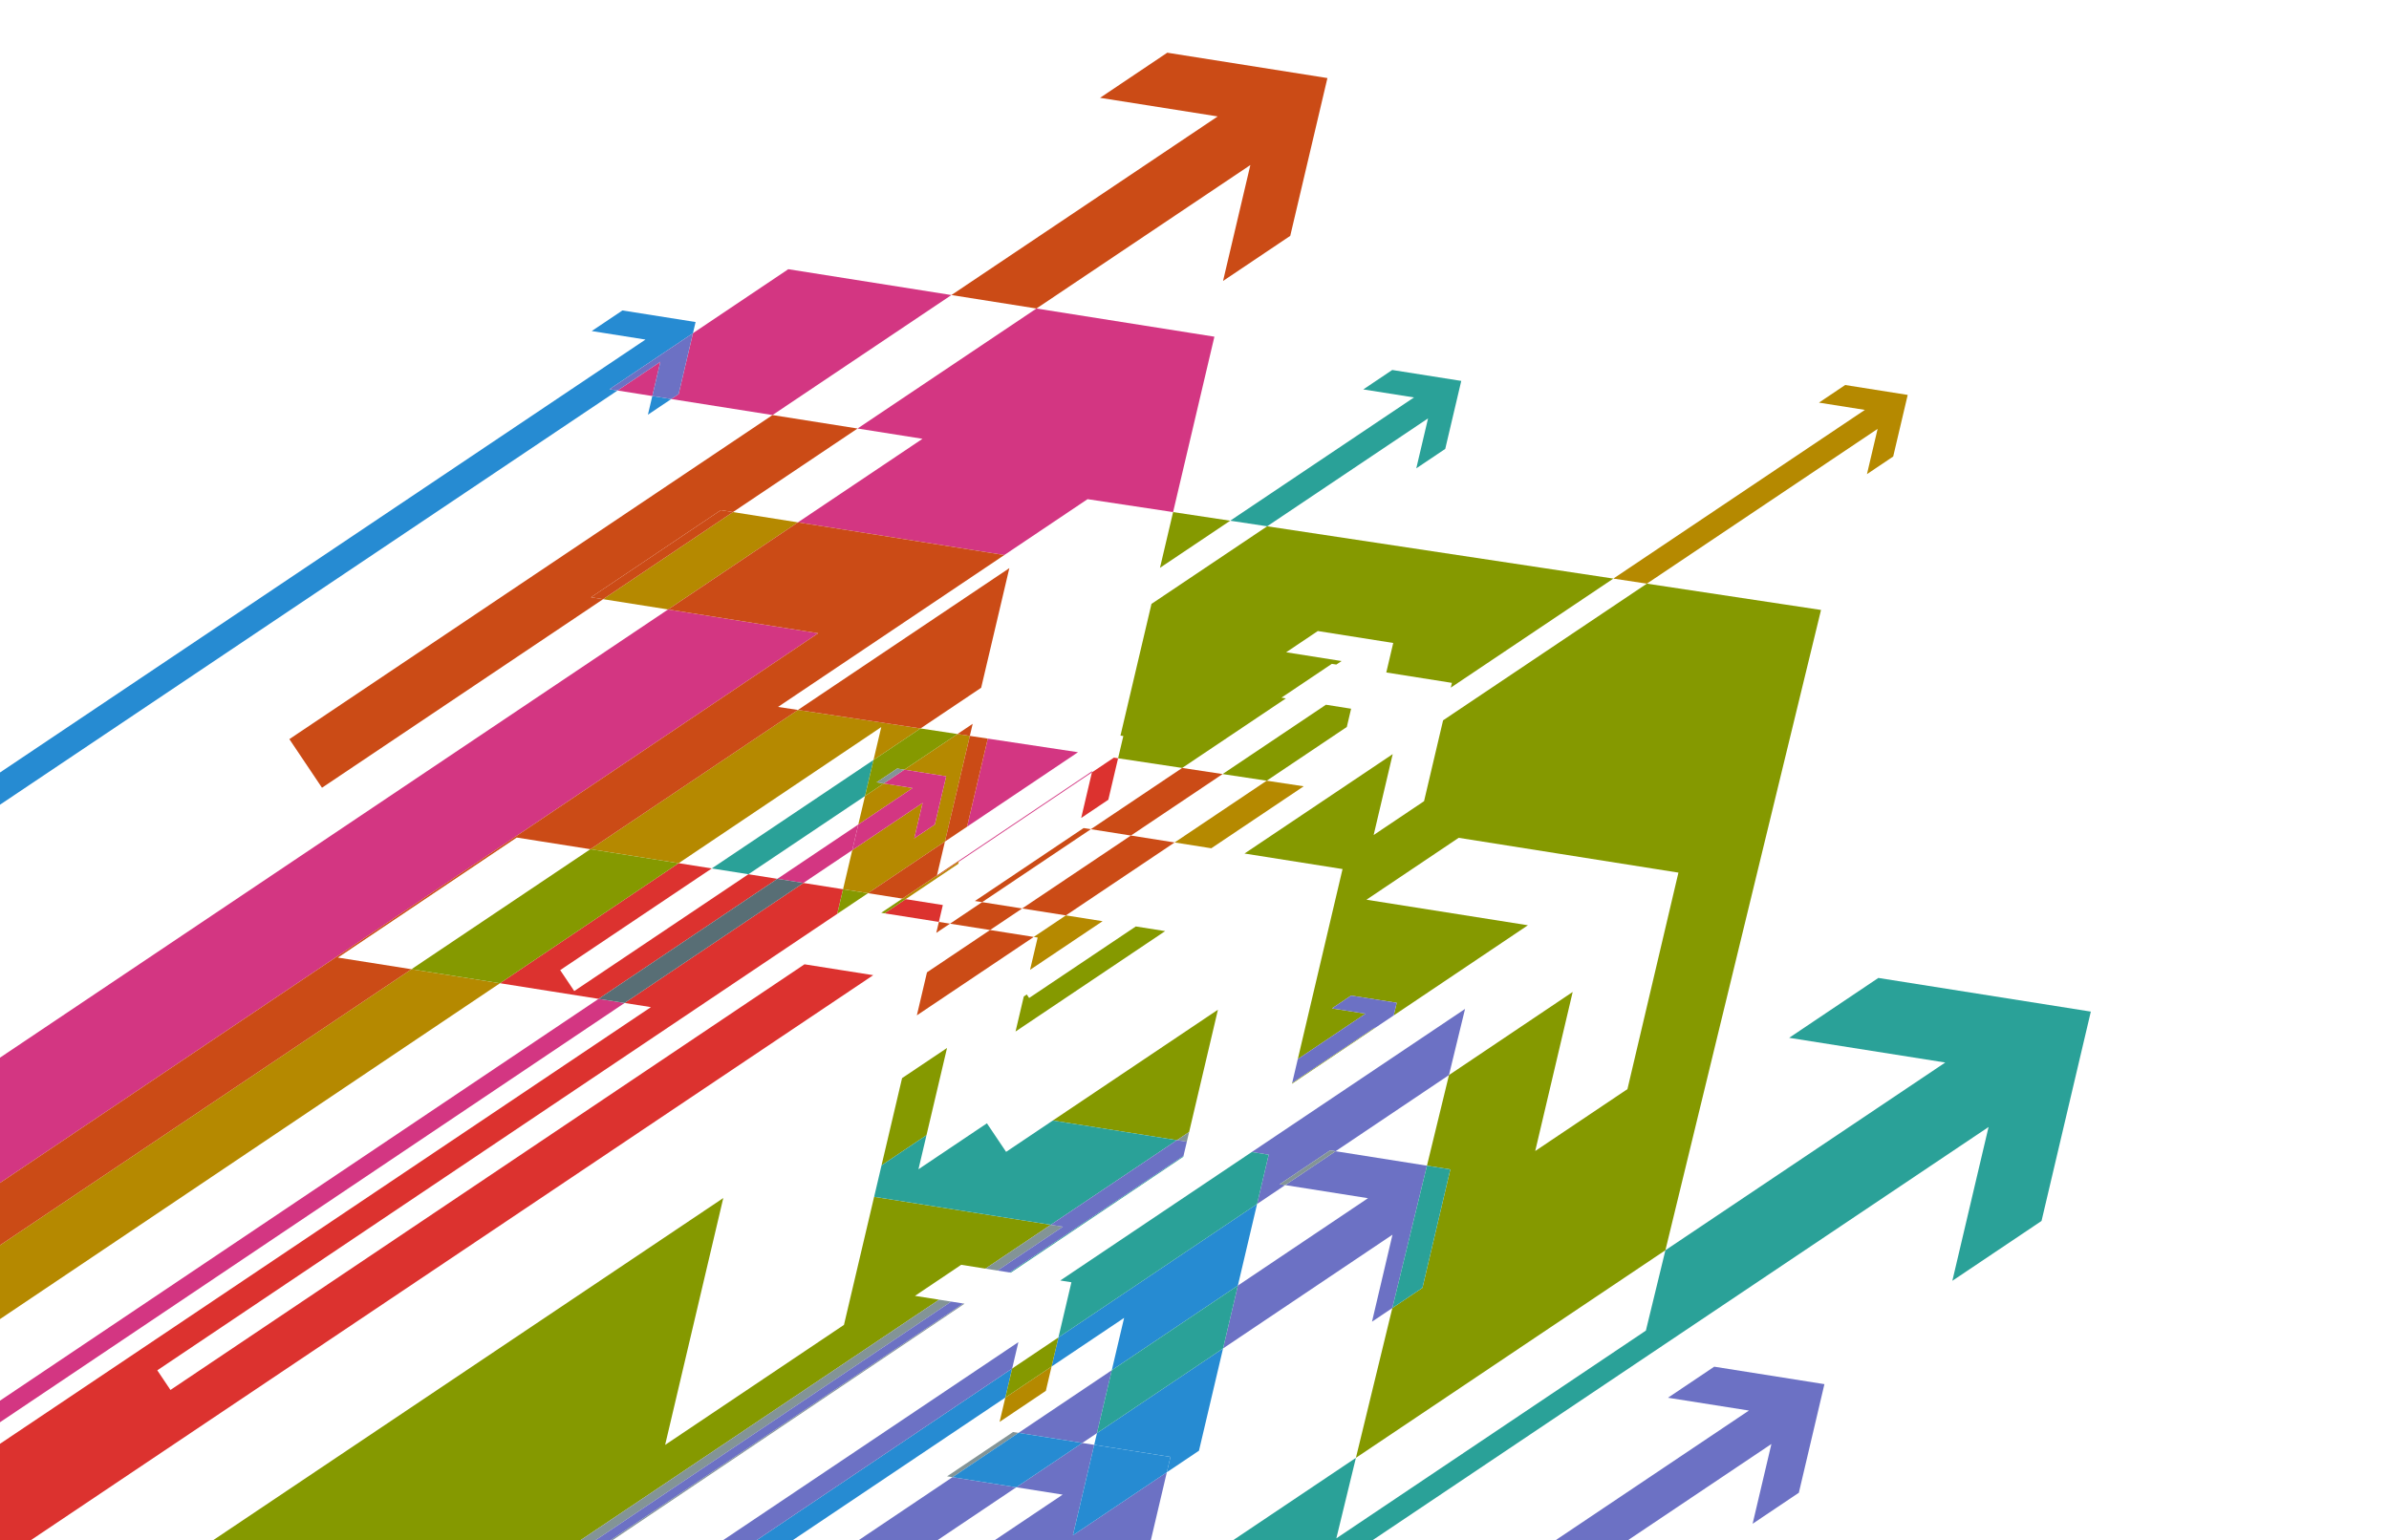 <?xml version="1.0" encoding="UTF-8" standalone="no"?>
<!-- Created with Inkscape (http://www.inkscape.org/) -->

<svg
   xmlns:dc="http://purl.org/dc/elements/1.1/"
   xmlns:cc="http://creativecommons.org/ns#"
   xmlns:rdf="http://www.w3.org/1999/02/22-rdf-syntax-ns#"
   xmlns:svg="http://www.w3.org/2000/svg"
   xmlns="http://www.w3.org/2000/svg"
   xmlns:sodipodi="http://sodipodi.sourceforge.net/DTD/sodipodi-0.dtd"
   xmlns:inkscape="http://www.inkscape.org/namespaces/inkscape"
   version="1.1"
   id="svg2"
   xml:space="preserve"
   width="793.32"
   height="511.6"
   viewBox="0 0 793.32 511.6"
   sodipodi:docname="d_arrows.svg"
   inkscape:version="0.92.3 (2405546, 2018-03-11)"><defs
     id="defs6"><clipPath
       clipPathUnits="userSpaceOnUse"
       id="clipPath20"><path
         d="M 76.746,0 H 0 v 240.199 l 1621.57,1088.131 -65.58,10.38 445.4,299.07 98.81,-15.65 -14.44,-61.31 L 391.828,423.332 424.668,374.398 2004.15,1435.06 2175.33,1407.96 76.746,0 m 1414.424,1348.98 -245.67,38.91 445.16,299.12 82.5,-13.07 -377.65,-253.37 35.04,-52.19 433.89,291.1 72.14,-11.43 -445.41,-299.07 m 847.68,191.71 -135.25,21.41 52.6,35.31 92.55,-14.66 -9.9,-42.06"
         id="path18"
         inkscape:connector-curvature="0" /></clipPath><linearGradient
       x1="0"
       y1="0"
       x2="1"
       y2="0"
       gradientUnits="userSpaceOnUse"
       gradientTransform="matrix(2905.18,1857.04,-1857.04,2905.18,-1195.35,-710.87)"
       spreadMethod="pad"
       id="linearGradient28"><stop
         style="stop-opacity:1;stop-color:#e5e234"
         offset="0"
         id="stop22" /><stop
         style="stop-opacity:1;stop-color:#bdd52f"
         offset="0.401"
         id="stop24" /><stop
         style="stop-opacity:1;stop-color:#79c341"
         offset="1"
         id="stop26" /></linearGradient><clipPath
       clipPathUnits="userSpaceOnUse"
       id="clipPath38"><path
         d="M 0,890.359 V 1202.45 L 1664.3,2319.26 2038.31,2260.03 0,890.359 m 2388.56,800.331 0.7,2.98 331.6,222.68 -0.72,-3.06 -331.58,-222.6 m 20.54,87.25 51.67,219.53 224.71,-33.93 -276.38,-185.6 m 92.78,676.94 -514.12,81.43 310.31,208.23 -161.78,25.62 445.68,299.03 443.27,-70.22 -102.89,-437.06 -213.1,32.19 -207.37,-139.22 m -577.43,348.83 -252.19,39.94 18.27,12.27 35.74,151.79 237.46,159.43 406.41,-64.39 -445.69,-299.04 m -299.44,47.42 -86.68,13.73 106.78,71.64 -20.1,-85.37"
         id="path36"
         inkscape:connector-curvature="0" /></clipPath><linearGradient
       x1="0"
       y1="0"
       x2="1"
       y2="0"
       gradientUnits="userSpaceOnUse"
       gradientTransform="matrix(2905.18,1857.04,-1857.04,2905.18,-518.862,705.33)"
       spreadMethod="pad"
       id="linearGradient46"><stop
         style="stop-opacity:1;stop-color:#f2ef95"
         offset="0"
         id="stop40" /><stop
         style="stop-opacity:1;stop-color:#e1ec90"
         offset="0.401"
         id="stop42" /><stop
         style="stop-opacity:1;stop-color:#c1e5a0"
         offset="1"
         id="stop44" /></linearGradient><clipPath
       clipPathUnits="userSpaceOnUse"
       id="clipPath56"><path
         d="M 1446.11,0 H 531.023 l 1270.787,852.602 -144.85,-615.114 445.51,299.071 75.12,319.089 440.03,-69.679 -162.86,-109.258 -60.22,9.539 -115.21,-77.379 60.13,-9.519 L 1446.11,0 m 1931.68,205.238 90.73,373.274 75.03,50.359 69.47,295.16 -58.27,9.219 54.88,225.81 308.18,207.08 -93.33,-396.339 229.74,154.249 127,539.46 -547.42,86.73 -229.73,-154.24 402.17,-63.67 -334.23,-224.59 7.41,31.44 -113.55,17.99 -47.65,-32 83.42,-13.2 -168.65,-113.15 111.49,473.6 -244.24,38.67 369.21,247.71 -47.48,-201.58 125.55,84.3 47.43,201.48 507.65,340.59 433.84,-65.55 L 4148.8,722.559 3377.79,205.238 m -1181.73,728.871 51.15,217.321 112,75.14 -51.16,-217.27 -111.99,-75.191 m 735.83,62.711 -309.16,48.97 411.33,276.13 -71.75,-304.7 -30.42,-20.4 m 286.64,140.59 0.48,2.04 205.76,138.04 -0.42,-1.77 -205.82,-138.31 m -688.7,130.14 20.55,87.28 7.49,5.02 5.85,-8.71 265.66,178.24 73.19,-11.59 -372.74,-250.24 m 625.69,625.01 -109.83,16.58 257.45,172.74 62.67,-9.93 -10.72,-45.49 -199.57,-133.9 m -210.5,31.79 -159.68,24.11 13.04,55.4 -7.12,1.13 77.24,328.13 288.23,193.38 862.43,-130.3 -405.03,-271.74 2.8,11.89 -163.48,25.9 17.3,73.5 -187.89,29.76 -78.86,-52.93 138.06,-21.86 -13.06,-8.75 -11.22,1.77 -125.55,-84.29 11.14,-1.77 -258.35,-173.33 m -55.36,498.68 32.69,138.88 142.27,-21.5 -174.96,-117.38"
         id="path54"
         inkscape:connector-curvature="0" /></clipPath><linearGradient
       x1="0"
       y1="0"
       x2="1"
       y2="0"
       gradientUnits="userSpaceOnUse"
       gradientTransform="matrix(3815.06,2439.84,-2403.29,3761.51,-112.52,-703.42)"
       spreadMethod="pad"
       id="linearGradient66"><stop
         style="stop-opacity:1;stop-color:#e5e234"
         offset="0"
         id="stop58" /><stop
         style="stop-opacity:1;stop-color:#dd5939"
         offset="0.231"
         id="stop60" /><stop
         style="stop-opacity:1;stop-color:#de1f7b"
         offset="0.44"
         id="stop62" /><stop
         style="stop-opacity:1;stop-color:#4ca7e0"
         offset="1"
         id="stop64" /></linearGradient><clipPath
       clipPathUnits="userSpaceOnUse"
       id="clipPath76"><path
         d="m 1656.96,237.488 144.85,615.114 445.4,298.828 -51.15,-217.321 -98.08,-65.847 79.61,-12.614 -75.12,-319.089 -445.51,-299.071"
         id="path74"
         inkscape:connector-curvature="0" /></clipPath><clipPath
       clipPathUnits="userSpaceOnUse"
       id="clipPath88"><path
         d="m 2685.48,1963.54 -224.71,33.93 17.36,73.75 390.37,261.9 -77.24,-328.13 -153.96,24.4 -67.61,-45.4 118.34,-18.74 -2.55,-1.71 m -186.18,197.59 66.75,283.58 -64.17,10.17 207.37,139.22 213.1,-32.19 -32.69,-138.88 -390.36,-261.9"
         id="path86"
         inkscape:connector-curvature="0" /></clipPath><clipPath
       clipPathUnits="userSpaceOnUse"
       id="clipPath100"><path
         d="m 2693.41,1799.71 26.73,113.58 54.75,36.75 10.45,-1.58 -24.33,-103.36 -67.6,-45.39"
         id="path98"
         inkscape:connector-curvature="0" /></clipPath><linearGradient
       x1="0"
       y1="0"
       x2="1"
       y2="0"
       gradientUnits="userSpaceOnUse"
       gradientTransform="matrix(1997.73,1276.98,-1276.98,1997.73,354.453,437.38)"
       spreadMethod="pad"
       id="linearGradient110"><stop
         style="stop-opacity:1;stop-color:#e5e234"
         offset="0"
         id="stop102" /><stop
         style="stop-opacity:1;stop-color:#dd5939"
         offset="0.231"
         id="stop104" /><stop
         style="stop-opacity:1;stop-color:#de1f7b"
         offset="0.588"
         id="stop106" /><stop
         style="stop-opacity:1;stop-color:#de1f7b"
         offset="1"
         id="stop108" /></linearGradient><clipPath
       clipPathUnits="userSpaceOnUse"
       id="clipPath120"><path
         d="m 424.668,374.398 -32.84,48.934 1693.932,1137.488 -4.54,-19.29 -143.03,-96.02 65.96,-10.45 L 424.668,374.398"
         id="path118"
         inkscape:connector-curvature="0" /></clipPath><clipPath
       clipPathUnits="userSpaceOnUse"
       id="clipPath132"><path
         d="m 2389.26,1693.67 19.84,84.27 276.38,185.6 89.41,-13.5 -54.75,-36.75 0.72,3.06 -331.6,-222.68"
         id="path130"
         inkscape:connector-curvature="0" /></clipPath><clipPath
       clipPathUnits="userSpaceOnUse"
       id="clipPath144"><path
         d="m 2785.34,1948.46 -10.45,1.58 4.07,2.74 12.3,52.21 7.12,-1.13 -13.04,-55.4"
         id="path142"
         inkscape:connector-curvature="0" /></clipPath><clipPath
       clipPathUnits="userSpaceOnUse"
       id="clipPath156"><path
         d="m 2774.89,1950.04 -89.41,13.5 2.55,1.71 -118.34,18.74 67.61,45.4 153.96,-24.4 -12.3,-52.21 -4.07,-2.74"
         id="path154"
         inkscape:connector-curvature="0" /></clipPath><clipPath
       clipPathUnits="userSpaceOnUse"
       id="clipPath170"><path
         d="m 1525.85,0 h -5.25 l 879.14,589.809 3.12,-0.5 L 1525.85,0"
         id="path168"
         inkscape:connector-curvature="0" /></clipPath><linearGradient
       x1="0"
       y1="0"
       x2="1"
       y2="0"
       gradientUnits="userSpaceOnUse"
       gradientTransform="matrix(3815.06,2439.84,-2403.29,3761.51,-112.52,-703.42)"
       spreadMethod="pad"
       id="linearGradient180"><stop
         style="stop-opacity:1;stop-color:#e98e24"
         offset="0"
         id="stop172" /><stop
         style="stop-opacity:1;stop-color:#d74022"
         offset="0.231"
         id="stop174" /><stop
         style="stop-opacity:1;stop-color:#db262d"
         offset="0.44"
         id="stop176" /><stop
         style="stop-opacity:1;stop-color:#32763e"
         offset="1"
         id="stop178" /></linearGradient><clipPath
       clipPathUnits="userSpaceOnUse"
       id="clipPath192"><path
         d="m 2518.01,666.691 -2.97,0.469 433.29,290.692 -0.56,-2.383 -429.76,-288.778 m 99.61,119.278 -440.03,69.679 18.47,78.461 111.99,75.191 -20,-84.96 170.53,114.51 47.79,-71.178 116.36,78.118 309.16,-48.97 -314.27,-210.851"
         id="path190"
         inkscape:connector-curvature="0" /></clipPath><linearGradient
       x1="0"
       y1="0"
       x2="1"
       y2="0"
       gradientUnits="userSpaceOnUse"
       gradientTransform="matrix(3815.06,2439.84,-2403.29,3761.51,-112.52,-703.42)"
       spreadMethod="pad"
       id="linearGradient202"><stop
         style="stop-opacity:1;stop-color:#e98e24"
         offset="0"
         id="stop194" /><stop
         style="stop-opacity:1;stop-color:#d74022"
         offset="0.231"
         id="stop196" /><stop
         style="stop-opacity:1;stop-color:#db262d"
         offset="0.44"
         id="stop198" /><stop
         style="stop-opacity:1;stop-color:#32763e"
         offset="1"
         id="stop200" /></linearGradient><clipPath
       clipPathUnits="userSpaceOnUse"
       id="clipPath212"><path
         d="m 2177.59,855.648 -79.61,12.614 98.08,65.847 -18.47,-78.461"
         id="path210"
         inkscape:connector-curvature="0" /></clipPath><clipPath
       clipPathUnits="userSpaceOnUse"
       id="clipPath226"><path
         d="m 1245.5,1387.89 -220.5,34.92 445.68,299.06 219.98,-34.86 -445.16,-299.12 m 840.26,172.93 14.44,61.31 62.19,-9.85 -76.63,-51.46 m 117.84,1.28 -8.31,1.32 52.59,35.31 8.32,-1.32 -52.6,-35.31"
         id="path224"
         inkscape:connector-curvature="0" /></clipPath><linearGradient
       x1="0"
       y1="0"
       x2="1"
       y2="0"
       gradientUnits="userSpaceOnUse"
       gradientTransform="matrix(2905.18,1857.04,-1857.04,2905.18,-1195.35,-710.87)"
       spreadMethod="pad"
       id="linearGradient234"><stop
         style="stop-opacity:1;stop-color:#df302e"
         offset="0"
         id="stop228" /><stop
         style="stop-opacity:1;stop-color:#bc3228"
         offset="0.401"
         id="stop230" /><stop
         style="stop-opacity:1;stop-color:#742a2c"
         offset="1"
         id="stop232" /></linearGradient><clipPath
       clipPathUnits="userSpaceOnUse"
       id="clipPath244"><path
         d="m 0,735 v 155.359 l 2038.31,1369.671 -374.01,59.23 323.46,217.05 514.12,-81.43 -563.74,-378.49 49.69,-7.5 -517.15,-347.02 -183.45,29.06 L 841.738,1451.83 1025,1422.81 0,735 m 2333.46,918.7 0.7,2.97 55.1,37 -0.7,-2.98 -55.1,-36.99 m 20.55,87.25 62,263.28 44.76,-6.76 -51.67,-219.53 -55.09,-36.99"
         id="path242"
         inkscape:connector-curvature="0" /></clipPath><linearGradient
       x1="0"
       y1="0"
       x2="1"
       y2="0"
       gradientUnits="userSpaceOnUse"
       gradientTransform="matrix(2905.18,1857.04,-1857.04,2905.18,-518.862,705.33)"
       spreadMethod="pad"
       id="linearGradient252"><stop
         style="stop-opacity:1;stop-color:#e22870"
         offset="0"
         id="stop246" /><stop
         style="stop-opacity:1;stop-color:#d2296d"
         offset="0.401"
         id="stop248" /><stop
         style="stop-opacity:1;stop-color:#b32b74"
         offset="1"
         id="stop250" /></linearGradient><clipPath
       clipPathUnits="userSpaceOnUse"
       id="clipPath262"><path
         d="m 1025,1422.81 -183.262,29.02 445.492,299.1 183.45,-29.06 L 1025,1422.81"
         id="path260"
         inkscape:connector-curvature="0" /></clipPath><clipPath
       clipPathUnits="userSpaceOnUse"
       id="clipPath274"><path
         d="m 2416.01,2004.23 -30.79,4.65 37.86,25.4 -7.07,-30.05 m -122.9,18.56 -305.28,46.1 526.61,353.37 -70.19,-298.06 -151.14,-101.41"
         id="path272"
         inkscape:connector-curvature="0" /></clipPath><linearGradient
       x1="0"
       y1="0"
       x2="1"
       y2="0"
       gradientUnits="userSpaceOnUse"
       gradientTransform="matrix(3815.06,2439.84,-2403.29,3761.51,-112.52,-703.42)"
       spreadMethod="pad"
       id="linearGradient284"><stop
         style="stop-opacity:1;stop-color:#df302e"
         offset="0"
         id="stop276" /><stop
         style="stop-opacity:1;stop-color:#cc232e"
         offset="0.231"
         id="stop278" /><stop
         style="stop-opacity:1;stop-color:#cf1a55"
         offset="0.44"
         id="stop280" /><stop
         style="stop-opacity:1;stop-color:#2b3b92"
         offset="1"
         id="stop282" /></linearGradient><clipPath
       clipPathUnits="userSpaceOnUse"
       id="clipPath294"><path
         d="m 2460.77,1997.47 -44.76,6.76 7.07,30.05 55.05,36.94 -17.36,-73.75 m -472.94,71.42 -49.69,7.5 563.74,378.49 64.17,-10.17 -66.75,-283.58 -55.05,-36.93 70.19,298.06 -526.61,-353.37"
         id="path292"
         inkscape:connector-curvature="0" /></clipPath><clipPath
       clipPathUnits="userSpaceOnUse"
       id="clipPath306"><path
         d="m 2247.88,1598.73 -85.49,13.55 191.62,128.67 -19.85,-84.28 -86.28,-57.94"
         id="path304"
         inkscape:connector-curvature="0" /></clipPath><linearGradient
       x1="0"
       y1="0"
       x2="1"
       y2="0"
       gradientUnits="userSpaceOnUse"
       gradientTransform="matrix(1997.73,1276.98,-1276.98,1997.73,354.453,437.38)"
       spreadMethod="pad"
       id="linearGradient316"><stop
         style="stop-opacity:1;stop-color:#df302e"
         offset="0"
         id="stop308" /><stop
         style="stop-opacity:1;stop-color:#cc232e"
         offset="0.231"
         id="stop310" /><stop
         style="stop-opacity:1;stop-color:#cf1a55"
         offset="0.588"
         id="stop312" /><stop
         style="stop-opacity:1;stop-color:#cf1a55"
         offset="1"
         id="stop314" /></linearGradient><clipPath
       clipPathUnits="userSpaceOnUse"
       id="clipPath326"><path
         d="m 2081.22,1541.53 4.54,19.29 76.63,51.46 85.49,-13.55 -52.59,-35.31 -65.92,10.43 -48.15,-32.32"
         id="path324"
         inkscape:connector-curvature="0" /></clipPath><clipPath
       clipPathUnits="userSpaceOnUse"
       id="clipPath338"><path
         d="m 2334.16,1656.67 19.85,84.28 55.09,36.99 -19.84,-84.27 -55.1,-37"
         id="path336"
         inkscape:connector-curvature="0" /></clipPath><clipPath
       clipPathUnits="userSpaceOnUse"
       id="clipPath350"><path
         d="m 2566.02,1421.26 18.94,80.46 -9.7,1.53 80.02,53.69 91.4,-14.47 -180.66,-121.21 m 451.52,302.93 -91.4,14.47 229.38,153.9 92.21,-13.93 -230.19,-154.44"
         id="path348"
         inkscape:connector-curvature="0" /></clipPath><linearGradient
       x1="0"
       y1="0"
       x2="1"
       y2="0"
       gradientUnits="userSpaceOnUse"
       gradientTransform="matrix(3013.69,1926.4,-1926.4,3013.69,-69.209,-227.84)"
       spreadMethod="pad"
       id="linearGradient358"><stop
         style="stop-opacity:1;stop-color:#e5e234"
         offset="0"
         id="stop352" /><stop
         style="stop-opacity:1;stop-color:#bdd52f"
         offset="0.401"
         id="stop354" /><stop
         style="stop-opacity:1;stop-color:#79c341"
         offset="1"
         id="stop356" /></linearGradient><clipPath
       clipPathUnits="userSpaceOnUse"
       id="clipPath368"><path
         d="M 531.023,0 H 496.477 L 1808.31,880.199 1801.81,852.602 531.023,0 m 1716.187,1151.43 6.51,27.63 112,75.15 -6.51,-27.64 -112,-75.14 m 303.17,203.4 2.82,11.98 4.67,-6.96 -7.49,-5.02 m 871.59,402.39 47.48,201.58 125.5,84.2 -47.43,-201.48 -125.55,-84.3 m -174.24,121.41 -92.21,13.93 199.57,133.9 -6.78,-28.82 78.87,52.94 26.27,111.67 163.48,-25.9 -2.8,-11.89 -366.4,-245.83"
         id="path366"
         inkscape:connector-curvature="0" /></clipPath><clipPath
       clipPathUnits="userSpaceOnUse"
       id="clipPath380"><path
         d="m 1801.81,852.602 6.5,27.597 445.41,298.861 -6.51,-27.63 -445.4,-298.828"
         id="path378"
         inkscape:connector-curvature="0" /></clipPath><clipPath
       clipPathUnits="userSpaceOnUse"
       id="clipPath392"><path
         d="m 3365.81,2071.95 -62.67,9.93 77.22,51.8 -14.55,-61.73 m -162.44,25.73 -11.14,1.77 125.55,84.29 11.22,-1.77 -125.63,-84.29"
         id="path390"
         inkscape:connector-curvature="0" /></clipPath><clipPath
       clipPathUnits="userSpaceOnUse"
       id="clipPath404"><path
         d="m 2466.4,1520.49 -99.79,15.8 80,53.67 99.79,-15.79 -80,-53.68 m 350.88,235.41 -99.79,15.8 227.53,152.65 100.67,-15.21 -228.41,-153.24"
         id="path402"
         inkscape:connector-curvature="0" /></clipPath><linearGradient
       x1="0"
       y1="0"
       x2="1"
       y2="0"
       gradientUnits="userSpaceOnUse"
       gradientTransform="matrix(2883.09,1842.92,-1842.92,2883.09,-56.841,-24.13)"
       spreadMethod="pad"
       id="linearGradient412"><stop
         style="stop-opacity:1;stop-color:#f2ef95"
         offset="0"
         id="stop406" /><stop
         style="stop-opacity:1;stop-color:#e1ec90"
         offset="0.401"
         id="stop408" /><stop
         style="stop-opacity:1;stop-color:#c1e5a0"
         offset="1"
         id="stop410" /></linearGradient><clipPath
       clipPathUnits="userSpaceOnUse"
       id="clipPath422"><path
         d="M 197.52,0 H 76.746 L 2175.33,1407.96 2272.88,1392.51 197.52,0"
         id="path420"
         inkscape:connector-curvature="0" /></clipPath><clipPath
       clipPathUnits="userSpaceOnUse"
       id="clipPath434"><path
         d="m 3045.69,1909.14 -100.67,15.21 258.35,173.33 99.77,-15.8 -257.45,-172.74 m 309.4,117.32 10.72,45.49 46.19,-7.32 -56.91,-38.17 m 98.36,135.79 -124.45,19.72 13.06,8.75 -138.06,21.86 78.86,52.93 187.89,-29.76 -17.3,-73.5"
         id="path432"
         inkscape:connector-curvature="0" /></clipPath><clipPath
       clipPathUnits="userSpaceOnUse"
       id="clipPath446"><path
         d="m 3348.31,1997.64 6.78,28.82 56.91,38.17 -46.19,7.32 14.55,61.73 -77.22,-51.8 -99.77,15.8 125.63,84.29 124.45,-19.72 -26.27,-111.67 -78.87,-52.94"
         id="path444"
         inkscape:connector-curvature="0" /></clipPath><clipPath
       clipPathUnits="userSpaceOnUse"
       id="clipPath458"><path
         d="m 2490.16,294.809 14.28,60.632 115.19,77.297 -14.26,-60.578 -115.21,-77.351"
         id="path456"
         inkscape:connector-curvature="0" /></clipPath><linearGradient
       x1="0"
       y1="0"
       x2="1"
       y2="0"
       gradientUnits="userSpaceOnUse"
       gradientTransform="matrix(1981.58,1266.66,-1266.66,1981.58,246.284,-913.23)"
       spreadMethod="pad"
       id="linearGradient466"><stop
         style="stop-opacity:1;stop-color:#f2ef95"
         offset="0"
         id="stop460" /><stop
         style="stop-opacity:1;stop-color:#e1ec90"
         offset="0.401"
         id="stop462" /><stop
         style="stop-opacity:1;stop-color:#c1e5a0"
         offset="1"
         id="stop464" /></linearGradient><clipPath
       clipPathUnits="userSpaceOnUse"
       id="clipPath476"><path
         d="m 2504.44,355.441 17.05,72.43 115.22,77.418 -17.08,-72.551 -115.19,-77.297"
         id="path474"
         inkscape:connector-curvature="0" /></clipPath><linearGradient
       x1="0"
       y1="0"
       x2="1"
       y2="0"
       gradientUnits="userSpaceOnUse"
       gradientTransform="matrix(1981.58,1266.66,-1266.66,1981.58,246.284,-913.23)"
       spreadMethod="pad"
       id="linearGradient484"><stop
         style="stop-opacity:1;stop-color:#ee952f"
         offset="0"
         id="stop478" /><stop
         style="stop-opacity:1;stop-color:#dd932f"
         offset="0.401"
         id="stop480" /><stop
         style="stop-opacity:1;stop-color:#bb9131"
         offset="1"
         id="stop482" /></linearGradient><clipPath
       clipPathUnits="userSpaceOnUse"
       id="clipPath494"><path
         d="m 2339.46,599.352 -60.13,9.519 115.21,77.379 60.22,-9.539 -115.3,-77.359"
         id="path492"
         inkscape:connector-curvature="0" /></clipPath><clipPath
       clipPathUnits="userSpaceOnUse"
       id="clipPath506"><path
         d="m 2402.86,589.309 -3.12,0.5 115.3,77.351 2.97,-0.469 -115.15,-77.382"
         id="path504"
         inkscape:connector-curvature="0" /></clipPath><clipPath
       clipPathUnits="userSpaceOnUse"
       id="clipPath518"><path
         d="M 4055.51,0 H 3875.3 l 481.55,323.09 -201.67,31.898 115.22,77.391 274.53,-43.5 L 4481.24,118.281 4366.03,40.93 4412.84,239.738 4055.51,0"
         id="path516"
         inkscape:connector-curvature="0" /></clipPath><linearGradient
       x1="0"
       y1="0"
       x2="1"
       y2="0"
       gradientUnits="userSpaceOnUse"
       gradientTransform="matrix(1981.56,1266.65,-1266.65,1981.56,2122.16,-1167.11)"
       spreadMethod="pad"
       id="linearGradient526"><stop
         style="stop-opacity:1;stop-color:#f2ef95"
         offset="0"
         id="stop520" /><stop
         style="stop-opacity:1;stop-color:#e1ec90"
         offset="0.401"
         id="stop522" /><stop
         style="stop-opacity:1;stop-color:#c1e5a0"
         offset="1"
         id="stop524" /></linearGradient><clipPath
       clipPathUnits="userSpaceOnUse"
       id="clipPath538"><path
         d="m 1555.99,1338.71 -64.82,10.27 445.41,299.07 64.81,-10.27 -445.4,-299.07"
         id="path536"
         inkscape:connector-curvature="0" /></clipPath><linearGradient
       x1="0"
       y1="0"
       x2="1"
       y2="0"
       gradientUnits="userSpaceOnUse"
       gradientTransform="matrix(2905.18,1857.04,-1857.04,2905.18,-1195.35,-710.87)"
       spreadMethod="pad"
       id="linearGradient546"><stop
         style="stop-opacity:1;stop-color:#dfcc27"
         offset="0"
         id="stop540" /><stop
         style="stop-opacity:1;stop-color:#b9c127"
         offset="0.401"
         id="stop542" /><stop
         style="stop-opacity:1;stop-color:#76b32c"
         offset="1"
         id="stop544" /></linearGradient><clipPath
       clipPathUnits="userSpaceOnUse"
       id="clipPath558"><path
         d="m 1884.74,0 h -83.46 L 2536.96,493.582 2521.49,427.871 1884.74,0"
         id="path556"
         inkscape:connector-curvature="0" /></clipPath><linearGradient
       x1="0"
       y1="0"
       x2="1"
       y2="0"
       gradientUnits="userSpaceOnUse"
       gradientTransform="matrix(3101.64,1982.62,-1982.62,3101.64,390.381,-774.17)"
       spreadMethod="pad"
       id="linearGradient568"><stop
         style="stop-opacity:1;stop-color:#ed942f"
         offset="0"
         id="stop560" /><stop
         style="stop-opacity:1;stop-color:#e76e30"
         offset="0.231"
         id="stop562" /><stop
         style="stop-opacity:1;stop-color:#e95a37"
         offset="0.44"
         id="stop564" /><stop
         style="stop-opacity:1;stop-color:#7e913e"
         offset="1"
         id="stop566" /></linearGradient><clipPath
       clipPathUnits="userSpaceOnUse"
       id="clipPath578"><path
         d="m 1621.09,0 h -95.24 L 2402.86,589.309 2481,576.941 1621.09,0"
         id="path576"
         inkscape:connector-curvature="0" /></clipPath><clipPath
       clipPathUnits="userSpaceOnUse"
       id="clipPath590"><path
         d="m 3131.58,837.82 28.9,122.782 -42.13,6.679 531.33,356.569 -40.05,-164.79 -282.44,-189.79 -13.61,2.152 -125.65,-84.363 13.69,-2.168 -70.04,-47.071"
         id="path588"
         inkscape:connector-curvature="0" /></clipPath><linearGradient
       x1="0"
       y1="0"
       x2="1"
       y2="0"
       gradientUnits="userSpaceOnUse"
       gradientTransform="matrix(3101.64,1982.62,-1982.62,3101.64,390.381,-774.17)"
       spreadMethod="pad"
       id="linearGradient600"><stop
         style="stop-opacity:1;stop-color:#f0f08f"
         offset="0"
         id="stop592" /><stop
         style="stop-opacity:1;stop-color:#efa997"
         offset="0.231"
         id="stop594" /><stop
         style="stop-opacity:1;stop-color:#f082c1"
         offset="0.44"
         id="stop596" /><stop
         style="stop-opacity:1;stop-color:#8cd9ec"
         offset="1"
         id="stop598" /></linearGradient><clipPath
       clipPathUnits="userSpaceOnUse"
       id="clipPath610"><path
         d="m 3118.35,967.281 -21.74,3.438 98.2,65.931 23.72,100.76 205.82,138.31 -18.93,-80.44 47.64,32 18.95,80.46 334.23,224.59 -402.17,63.67 229.73,154.24 547.42,-86.73 -127,-539.46 -229.74,-154.249 93.33,396.339 -308.18,-207.08 40.05,164.79 -531.33,-356.569"
         id="path608"
         inkscape:connector-curvature="0" /></clipPath><clipPath
       clipPathUnits="userSpaceOnUse"
       id="clipPath622"><path
         d="m 2636.71,505.289 32.37,137.461 -27.76,4.398 477.03,320.133 42.13,-6.679 -28.9,-122.782 -494.87,-332.531"
         id="path620"
         inkscape:connector-curvature="0" /></clipPath><linearGradient
       x1="0"
       y1="0"
       x2="1"
       y2="0"
       gradientUnits="userSpaceOnUse"
       gradientTransform="matrix(3101.64,1982.62,-1982.62,3101.64,390.381,-774.17)"
       spreadMethod="pad"
       id="linearGradient632"><stop
         style="stop-opacity:1;stop-color:#ed942f"
         offset="0"
         id="stop624" /><stop
         style="stop-opacity:1;stop-color:#e76e30"
         offset="0.231"
         id="stop626" /><stop
         style="stop-opacity:1;stop-color:#e95a37"
         offset="0.44"
         id="stop628" /><stop
         style="stop-opacity:1;stop-color:#7e913e"
         offset="1"
         id="stop630" /></linearGradient><clipPath
       clipPathUnits="userSpaceOnUse"
       id="clipPath642"><path
         d="m 2641.32,647.148 -123.31,19.543 429.76,288.778 -23.69,-100.578 172.53,115.828 21.74,-3.438 -477.03,-320.133"
         id="path640"
         inkscape:connector-curvature="0" /></clipPath><clipPath
       clipPathUnits="userSpaceOnUse"
       id="clipPath654"><path
         d="m 1801.28,0 h -124.31 l 964.35,647.148 27.76,-4.398 -32.37,-137.461 -115.22,-77.418 15.47,65.711 L 1801.28,0"
         id="path652"
         inkscape:connector-curvature="0" /></clipPath><clipPath
       clipPathUnits="userSpaceOnUse"
       id="clipPath666"><path
         d="m 1676.97,0 h -55.88 l 859.91,576.941 -78.14,12.368 115.15,77.382 123.31,-19.543 L 1676.97,0"
         id="path664"
         inkscape:connector-curvature="0" /></clipPath><clipPath
       clipPathUnits="userSpaceOnUse"
       id="clipPath678"><path
         d="m 1864.44,1659.48 -91.28,14.46 402.91,270.33 -21.18,-89.92 -290.45,-194.87 m 1292.29,867.02 -92.11,13.91 457.85,307.18 -126.31,19.98 72.17,48.44 171.91,-27.23 -39.91,-169.44 -72.14,-48.45 29.31,124.49 -400.77,-268.88"
         id="path676"
         inkscape:connector-curvature="0" /></clipPath><linearGradient
       x1="0"
       y1="0"
       x2="1"
       y2="0"
       gradientUnits="userSpaceOnUse"
       gradientTransform="matrix(1861.13,1189.67,-1189.67,1861.13,1363.68,1428.99)"
       spreadMethod="pad"
       id="linearGradient686"><stop
         style="stop-opacity:1;stop-color:#a1dbd9"
         offset="0"
         id="stop680" /><stop
         style="stop-opacity:1;stop-color:#61b0d0"
         offset="0.401"
         id="stop682" /><stop
         style="stop-opacity:1;stop-color:#48acca"
         offset="1"
         id="stop684" /></linearGradient><clipPath
       clipPathUnits="userSpaceOnUse"
       id="clipPath696"><path
         d="m 1430.55,1368.38 -35.04,52.19 377.65,253.37 91.28,-14.46 -433.89,-291.1"
         id="path694"
         inkscape:connector-curvature="0" /></clipPath><clipPath
       clipPathUnits="userSpaceOnUse"
       id="clipPath708"><path
         d="m 2868.5,2333.12 21.16,89.91 174.96,117.38 92.11,-13.91 -288.23,-193.38"
         id="path706"
         inkscape:connector-curvature="0" /></clipPath><clipPath
       clipPathUnits="userSpaceOnUse"
       id="clipPath720"><path
         d="m 2478.13,2071.22 21.17,89.91 390.36,261.9 -21.16,-89.91 -390.37,-261.9"
         id="path718"
         inkscape:connector-curvature="0" /></clipPath><clipPath
       clipPathUnits="userSpaceOnUse"
       id="clipPath732"><path
         d="m 2154.89,1854.35 21.18,89.92 117.04,78.52 92.11,-13.91 -132.42,-88.84 -17.81,2.81 -51.24,-34.37 17.8,-2.82 -46.66,-31.31"
         id="path730"
         inkscape:connector-curvature="0" /></clipPath><linearGradient
       x1="0"
       y1="0"
       x2="1"
       y2="0"
       gradientUnits="userSpaceOnUse"
       gradientTransform="matrix(1861.13,1189.67,-1189.67,1861.13,1363.68,1428.99)"
       spreadMethod="pad"
       id="linearGradient740"><stop
         style="stop-opacity:1;stop-color:#922b96"
         offset="0"
         id="stop734" /><stop
         style="stop-opacity:1;stop-color:#4e308f"
         offset="0.401"
         id="stop736" /><stop
         style="stop-opacity:1;stop-color:#2d3b81"
         offset="1"
         id="stop738" /></linearGradient><clipPath
       clipPathUnits="userSpaceOnUse"
       id="clipPath750"><path
         d="m 2385.22,2008.88 -92.11,13.91 151.14,101.41 -21.17,-89.92 -37.86,-25.4"
         id="path748"
         inkscape:connector-curvature="0" /></clipPath><clipPath
       clipPathUnits="userSpaceOnUse"
       id="clipPath762"><path
         d="m 2423.08,2034.28 21.17,89.92 55.05,36.93 -21.17,-89.91 -55.05,-36.94"
         id="path760"
         inkscape:connector-curvature="0" /></clipPath><clipPath
       clipPathUnits="userSpaceOnUse"
       id="clipPath774"><path
         d="m 2201.55,1885.66 -17.8,2.82 51.24,34.37 17.81,-2.81 -51.25,-34.38"
         id="path772"
         inkscape:connector-curvature="0" /></clipPath><linearGradient
       x1="0"
       y1="0"
       x2="1"
       y2="0"
       gradientUnits="userSpaceOnUse"
       gradientTransform="matrix(1861.13,1189.67,-1189.67,1861.13,1363.68,1428.99)"
       spreadMethod="pad"
       id="linearGradient782"><stop
         style="stop-opacity:1;stop-color:#912e28"
         offset="0"
         id="stop776" /><stop
         style="stop-opacity:1;stop-color:#44241f"
         offset="0.401"
         id="stop778" /><stop
         style="stop-opacity:1;stop-color:#15251d"
         offset="1"
         id="stop780" /></linearGradient><clipPath
       clipPathUnits="userSpaceOnUse"
       id="clipPath800"><path
         d="m 1672.26,2843.65 -47.25,7.48 20.1,85.37 -106.78,-71.64 -20.1,3.18 208.04,139.67 -35.74,-151.79 -18.27,-12.27"
         id="path798"
         inkscape:connector-curvature="0" /></clipPath><linearGradient
       x1="0"
       y1="0"
       x2="1"
       y2="0"
       gradientUnits="userSpaceOnUse"
       gradientTransform="matrix(2905.18,1857.04,-1857.04,2905.18,-518.862,705.33)"
       spreadMethod="pad"
       id="linearGradient808"><stop
         style="stop-opacity:1;stop-color:#c49184"
         offset="0"
         id="stop802" /><stop
         style="stop-opacity:1;stop-color:#b88f80"
         offset="0.401"
         id="stop804" /><stop
         style="stop-opacity:1;stop-color:#a08c8c"
         offset="1"
         id="stop806" /></linearGradient><clipPath
       clipPathUnits="userSpaceOnUse"
       id="clipPath818"><path
         d="m 1483.53,0 h -37.42 l 893.35,599.352 30.18,-4.782 L 1483.53,0 m 1001.4,671.93 -30.17,4.781 162.86,109.258 30.16,-4.77 -162.85,-109.269 m 471.65,320.968 -24.69,3.922 30.42,20.4 -5.73,-24.322"
         id="path816"
         inkscape:connector-curvature="0" /></clipPath><linearGradient
       x1="0"
       y1="0"
       x2="1"
       y2="0"
       gradientUnits="userSpaceOnUse"
       gradientTransform="matrix(3815.06,2439.84,-2403.29,3761.51,-112.52,-703.42)"
       spreadMethod="pad"
       id="linearGradient828"><stop
         style="stop-opacity:1;stop-color:#7d2625"
         offset="0"
         id="stop820" /><stop
         style="stop-opacity:1;stop-color:#731f23"
         offset="0.231"
         id="stop822" /><stop
         style="stop-opacity:1;stop-color:#761e47"
         offset="0.44"
         id="stop824" /><stop
         style="stop-opacity:1;stop-color:#30366f"
         offset="1"
         id="stop826" /></linearGradient><clipPath
       clipPathUnits="userSpaceOnUse"
       id="clipPath838"><path
         d="m 1520.6,0 h -37.07 l 886.11,594.57 30.1,-4.761 L 1520.6,0"
         id="path836"
         inkscape:connector-curvature="0" /></clipPath><linearGradient
       x1="0"
       y1="0"
       x2="1"
       y2="0"
       gradientUnits="userSpaceOnUse"
       gradientTransform="matrix(3815.06,2439.84,-2403.29,3761.51,-112.52,-703.42)"
       spreadMethod="pad"
       id="linearGradient848"><stop
         style="stop-opacity:1;stop-color:#792124"
         offset="0"
         id="stop840" /><stop
         style="stop-opacity:1;stop-color:#6f1e22"
         offset="0.231"
         id="stop842" /><stop
         style="stop-opacity:1;stop-color:#711e22"
         offset="0.44"
         id="stop844" /><stop
         style="stop-opacity:1;stop-color:#121821"
         offset="1"
         id="stop846" /></linearGradient><clipPath
       clipPathUnits="userSpaceOnUse"
       id="clipPath858"><path
         d="m 2515.04,667.16 -30.11,4.77 162.85,109.269 -30.16,4.77 314.27,210.851 24.69,-3.922 -8.25,-35.046 -433.29,-290.692"
         id="path856"
         inkscape:connector-curvature="0" /></clipPath><linearGradient
       x1="0"
       y1="0"
       x2="1"
       y2="0"
       gradientUnits="userSpaceOnUse"
       gradientTransform="matrix(3815.06,2439.84,-2403.29,3761.51,-112.52,-703.42)"
       spreadMethod="pad"
       id="linearGradient868"><stop
         style="stop-opacity:1;stop-color:#792124"
         offset="0"
         id="stop860" /><stop
         style="stop-opacity:1;stop-color:#6f1e22"
         offset="0.231"
         id="stop862" /><stop
         style="stop-opacity:1;stop-color:#711e22"
         offset="0.44"
         id="stop864" /><stop
         style="stop-opacity:1;stop-color:#121821"
         offset="1"
         id="stop866" /></linearGradient><clipPath
       clipPathUnits="userSpaceOnUse"
       id="clipPath878"><path
         d="m 2369.64,594.57 -30.18,4.782 115.3,77.359 30.17,-4.781 -115.29,-77.36"
         id="path876"
         inkscape:connector-curvature="0" /></clipPath><clipPath
       clipPathUnits="userSpaceOnUse"
       id="clipPath890"><path
         d="m 2399.74,589.809 -30.1,4.761 115.29,77.36 30.11,-4.77 -115.3,-77.351"
         id="path888"
         inkscape:connector-curvature="0" /></clipPath><clipPath
       clipPathUnits="userSpaceOnUse"
       id="clipPath902"><path
         d="m 3219.01,1139.45 13.98,59.37 168.65,113.15 -83.42,13.2 47.65,32 113.55,-17.99 -7.41,-31.44 -47.66,-32.02 0.42,1.77 -205.76,-138.04"
         id="path900"
         inkscape:connector-curvature="0" /></clipPath><linearGradient
       x1="0"
       y1="0"
       x2="1"
       y2="0"
       gradientUnits="userSpaceOnUse"
       gradientTransform="matrix(3815.06,2439.84,-2403.29,3761.51,-112.52,-703.42)"
       spreadMethod="pad"
       id="linearGradient912"><stop
         style="stop-opacity:1;stop-color:#7d2625"
         offset="0"
         id="stop904" /><stop
         style="stop-opacity:1;stop-color:#731f23"
         offset="0.231"
         id="stop906" /><stop
         style="stop-opacity:1;stop-color:#761e47"
         offset="0.44"
         id="stop908" /><stop
         style="stop-opacity:1;stop-color:#30366f"
         offset="1"
         id="stop910" /></linearGradient><clipPath
       clipPathUnits="userSpaceOnUse"
       id="clipPath922"><path
         d="m 3405.42,1195.28 18.93,80.44 47.66,32.02 -18.95,-80.46 -47.64,-32"
         id="path920"
         inkscape:connector-curvature="0" /></clipPath><clipPath
       clipPathUnits="userSpaceOnUse"
       id="clipPath936"><path
         d="m 3468.52,578.512 86.23,354.738 58.27,-9.219 -69.47,-295.16 -75.03,-50.359"
         id="path934"
         inkscape:connector-curvature="0" /></clipPath><linearGradient
       x1="0"
       y1="0"
       x2="1"
       y2="0"
       gradientUnits="userSpaceOnUse"
       gradientTransform="matrix(3815.06,2439.84,-2403.29,3761.51,-112.52,-703.42)"
       spreadMethod="pad"
       id="linearGradient946"><stop
         style="stop-opacity:1;stop-color:#7d2625"
         offset="0"
         id="stop938" /><stop
         style="stop-opacity:1;stop-color:#731f23"
         offset="0.231"
         id="stop940" /><stop
         style="stop-opacity:1;stop-color:#761e47"
         offset="0.44"
         id="stop942" /><stop
         style="stop-opacity:1;stop-color:#30366f"
         offset="1"
         id="stop944" /></linearGradient><clipPath
       clipPathUnits="userSpaceOnUse"
       id="clipPath958"><path
         d="m 3201.62,884.891 -13.69,2.168 125.65,84.363 13.61,-2.152 -125.57,-84.379"
         id="path956"
         inkscape:connector-curvature="0" /></clipPath><linearGradient
       x1="0"
       y1="0"
       x2="1"
       y2="0"
       gradientUnits="userSpaceOnUse"
       gradientTransform="matrix(3101.64,1982.62,-1982.62,3101.64,390.381,-774.17)"
       spreadMethod="pad"
       id="linearGradient968"><stop
         style="stop-opacity:1;stop-color:#83245e"
         offset="0"
         id="stop960" /><stop
         style="stop-opacity:1;stop-color:#7e215f"
         offset="0.231"
         id="stop962" /><stop
         style="stop-opacity:1;stop-color:#7f2170"
         offset="0.44"
         id="stop964" /><stop
         style="stop-opacity:1;stop-color:#4f2a88"
         offset="1"
         id="stop966" /></linearGradient><clipPath
       clipPathUnits="userSpaceOnUse"
       id="clipPath980"><path
         d="m 2994.53,986.891 -2.36,0.379 226.84,152.18 -0.48,-2.04 -224,-150.519"
         id="path978"
         inkscape:connector-curvature="0" /></clipPath><clipPath
       clipPathUnits="userSpaceOnUse"
       id="clipPath992"><path
         d="m 2947.77,955.469 0.56,2.383 43.84,29.418 2.36,-0.379 -46.76,-31.422"
         id="path990"
         inkscape:connector-curvature="0" /></clipPath><clipPath
       clipPathUnits="userSpaceOnUse"
       id="clipPath1004"><path
         d="m 3096.61,970.719 -102.08,16.172 224,150.519 -23.72,-100.76 -98.2,-65.931"
         id="path1002"
         inkscape:connector-curvature="0" /></clipPath><clipPath
       clipPathUnits="userSpaceOnUse"
       id="clipPath1016"><path
         d="m 2924.08,854.891 23.69,100.578 46.76,31.422 102.08,-16.172 -172.53,-115.828"
         id="path1014"
         inkscape:connector-curvature="0" /></clipPath><clipPath
       clipPathUnits="userSpaceOnUse"
       id="clipPath1028"><path
         d="m 2962.31,1017.22 71.75,304.7 -411.33,-276.13 -139.89,22.16 46.99,199.6 372.74,250.24 -73.19,11.59 270.86,181.71 244.24,-38.67 -111.49,-473.6 -270.68,-181.6"
         id="path1026"
         inkscape:connector-curvature="0" /></clipPath><clipPath
       clipPathUnits="userSpaceOnUse"
       id="clipPath1040"><path
         d="m 2506.37,967.672 -47.79,71.178 20.68,13.89 3.58,15.21 139.89,-22.16 -116.36,-78.118"
         id="path1038"
         inkscape:connector-curvature="0" /></clipPath><clipPath
       clipPathUnits="userSpaceOnUse"
       id="clipPath1052"><path
         d="m 2655.28,1556.94 -108.88,17.23 270.88,181.73 108.86,-17.24 -270.86,-181.72 m -208.67,33.02 -17.94,2.85 270.75,181.75 18.07,-2.86 -270.88,-181.74"
         id="path1050"
         inkscape:connector-curvature="0" /></clipPath><linearGradient
       x1="0"
       y1="0"
       x2="1"
       y2="0"
       gradientUnits="userSpaceOnUse"
       gradientTransform="matrix(757.079,483.938,-483.938,757.079,2425.35,1067.74)"
       spreadMethod="pad"
       id="linearGradient1060"><stop
         style="stop-opacity:1;stop-color:#dbf1f0"
         offset="0"
         id="stop1054" /><stop
         style="stop-opacity:1;stop-color:#b9e3eb"
         offset="0.401"
         id="stop1056" /><stop
         style="stop-opacity:1;stop-color:#9ddee3"
         offset="1"
         id="stop1058" /></linearGradient><clipPath
       clipPathUnits="userSpaceOnUse"
       id="clipPath1070"><path
         d="m 2746.68,1542.47 -91.4,14.47 270.86,181.72 91.4,-14.47 -270.86,-181.72"
         id="path1068"
         inkscape:connector-curvature="0" /></clipPath><clipPath
       clipPathUnits="userSpaceOnUse"
       id="clipPath1082"><path
         d="m 2546.4,1574.17 -99.79,15.79 270.88,181.74 99.79,-15.8 -270.88,-181.73"
         id="path1080"
         inkscape:connector-curvature="0" /></clipPath><clipPath
       clipPathUnits="userSpaceOnUse"
       id="clipPath1094"><path
         d="m 2992.17,987.27 -35.59,5.628 5.73,24.322 270.68,181.6 -13.98,-59.37 -226.84,-152.18"
         id="path1092"
         inkscape:connector-curvature="0" /></clipPath><clipPath
       clipPathUnits="userSpaceOnUse"
       id="clipPath1106"><path
         d="m 2948.33,957.852 8.25,35.046 35.59,-5.628 -43.84,-29.418"
         id="path1104"
         inkscape:connector-curvature="0" /></clipPath><clipPath
       clipPathUnits="userSpaceOnUse"
       id="clipPath1118"><path
         d="m 3419.31,0 h -347.39 l 305.87,205.238 -48.75,-200.597 771.1,517.64 48.66,200.278 697.15,467.771 -388.88,61.57 222.15,149.18 529.36,-83.87 L 5085.78,795.52 4863.6,646.371 4953.83,1029.64 3419.31,0"
         id="path1116"
         inkscape:connector-curvature="0" /></clipPath><linearGradient
       x1="0"
       y1="0"
       x2="1"
       y2="0"
       gradientUnits="userSpaceOnUse"
       gradientTransform="matrix(2280.61,1457.8,-1457.8,2280.61,2422.74,-477.58)"
       spreadMethod="pad"
       id="linearGradient1126"><stop
         style="stop-opacity:1;stop-color:#d1efeb"
         offset="0"
         id="stop1120" /><stop
         style="stop-opacity:1;stop-color:#a9dae6"
         offset="0.401"
         id="stop1122" /><stop
         style="stop-opacity:1;stop-color:#8ad8e1"
         offset="1"
         id="stop1124" /></linearGradient><clipPath
       clipPathUnits="userSpaceOnUse"
       id="clipPath1136"><path
         d="M 3329.04,4.641 3377.79,205.238 4148.8,722.559 4100.14,522.281 3329.04,4.641"
         id="path1134"
         inkscape:connector-curvature="0" /></clipPath><clipPath
       clipPathUnits="userSpaceOnUse"
       id="clipPath1148"><path
         d="m 802.137,1875.03 -81.285,121.11 1203.598,807.57 211.84,-33.55 -310.35,-208.22 -30.26,4.8 -323.32,-217.09 30.07,-4.76 -700.293,-469.86 m 1779.833,1194.16 -211.83,33.56 663.36,445.09 -293.09,46.38 167.45,112.42 398.94,-63.19 -92.58,-393.18 -167.42,-112.42 68.03,288.86 -532.86,-357.52"
         id="path1146"
         inkscape:connector-curvature="0" /></clipPath><linearGradient
       x1="0"
       y1="0"
       x2="1"
       y2="0"
       gradientUnits="userSpaceOnUse"
       gradientTransform="matrix(2127.57,1359.98,-1359.98,2127.57,706.768,1970.87)"
       spreadMethod="pad"
       id="linearGradient1156"><stop
         style="stop-opacity:1;stop-color:#dbf1f0"
         offset="0"
         id="stop1150" /><stop
         style="stop-opacity:1;stop-color:#b9e3eb"
         offset="0.401"
         id="stop1152" /><stop
         style="stop-opacity:1;stop-color:#9ddee3"
         offset="1"
         id="stop1154" /></linearGradient><clipPath
       clipPathUnits="userSpaceOnUse"
       id="clipPath1166"><path
         d="m 2136.29,2770.16 -211.84,33.55 445.69,299.04 211.83,-33.56 -445.68,-299.03"
         id="path1164"
         inkscape:connector-curvature="0" /></clipPath><clipPath
       clipPathUnits="userSpaceOnUse"
       id="clipPath1178"><path
         d="m 1502.43,2344.89 -30.07,4.76 323.32,217.09 30.26,-4.8 -323.51,-217.05"
         id="path1176"
         inkscape:connector-curvature="0" /></clipPath><linearGradient
       x1="0"
       y1="0"
       x2="1"
       y2="0"
       gradientUnits="userSpaceOnUse"
       gradientTransform="matrix(2127.57,1359.98,-1359.98,2127.57,706.768,1970.87)"
       spreadMethod="pad"
       id="linearGradient1186"><stop
         style="stop-opacity:1;stop-color:#bf2b9d"
         offset="0"
         id="stop1180" /><stop
         style="stop-opacity:1;stop-color:#a42b9b"
         offset="0.401"
         id="stop1182" /><stop
         style="stop-opacity:1;stop-color:#892f9b"
         offset="1"
         id="stop1184" /></linearGradient><clipPath
       clipPathUnits="userSpaceOnUse"
       id="clipPath1196"><path
         d="m 2563.72,1351.14 -5.85,8.71 256.27,171.94 15.24,-2.41 -265.66,-178.24"
         id="path1194"
         inkscape:connector-curvature="0" /></clipPath><clipPath
       clipPathUnits="userSpaceOnUse"
       id="clipPath1208"><path
         d="m 2558.45,1389.12 7.57,32.14 180.66,121.21 32.59,-5.16 -220.82,-148.19"
         id="path1206"
         inkscape:connector-curvature="0" /></clipPath><clipPath
       clipPathUnits="userSpaceOnUse"
       id="clipPath1220"><path
         d="m 2557.87,1359.85 -4.67,6.96 5.25,22.31 220.82,148.19 34.87,-5.52 -256.27,-171.94"
         id="path1218"
         inkscape:connector-curvature="0" /></clipPath><clipPath
       clipPathUnits="userSpaceOnUse"
       id="clipPath1232"><path
         d="m 4102.6,2383.59 -83.44,12.61 626.53,420.35 -114.41,18.11 65.38,43.89 155.73,-24.67 -36.13,-153.51 -65.37,-43.89 26.55,112.77 -574.84,-385.66"
         id="path1230"
         inkscape:connector-curvature="0" /></clipPath><linearGradient
       x1="0"
       y1="0"
       x2="1"
       y2="0"
       gradientUnits="userSpaceOnUse"
       gradientTransform="matrix(1842.14,1177.53,-1177.53,1842.14,2498.89,1409.25)"
       spreadMethod="pad"
       id="linearGradient1240"><stop
         style="stop-opacity:1;stop-color:#dbf1f0"
         offset="0"
         id="stop1234" /><stop
         style="stop-opacity:1;stop-color:#b9e3eb"
         offset="0.401"
         id="stop1236" /><stop
         style="stop-opacity:1;stop-color:#9ddee3"
         offset="1"
         id="stop1238" /></linearGradient><clipPath
       clipPathUnits="userSpaceOnUse"
       id="clipPath1250"><path
         d="m 3100.24,1711.09 -15.25,2.42 387.99,260.31 -3.53,-15.02 -369.21,-247.71 m 494.71,331.91 19.18,81.46 405.03,271.74 83.44,-12.61 L 3594.95,2043"
         id="path1248"
         inkscape:connector-curvature="0" /></clipPath><clipPath
       clipPathUnits="userSpaceOnUse"
       id="clipPath1262"><path
         d="m 3050.07,1719.04 -32.53,5.15 230.19,154.44 32.77,-4.95 -230.43,-154.64"
         id="path1260"
         inkscape:connector-curvature="0" /></clipPath><clipPath
       clipPathUnits="userSpaceOnUse"
       id="clipPath1274"><path
         d="m 3084.99,1713.51 -34.92,5.53 230.43,154.64 -32.77,4.95 366.4,245.83 -19.18,-81.46 -125.5,-84.2 3.53,15.02 -387.99,-260.31"
         id="path1272"
         inkscape:connector-curvature="0" /></clipPath><clipPath
       clipPathUnits="userSpaceOnUse"
       id="clipPath1286"><path
         d="m 2829.38,1529.38 -15.24,2.41 270.85,181.72 15.25,-2.42 -270.86,-181.71"
         id="path1284"
         inkscape:connector-curvature="0" /></clipPath><clipPath
       clipPathUnits="userSpaceOnUse"
       id="clipPath1298"><path
         d="m 2779.27,1537.31 -32.59,5.16 270.86,181.72 32.53,-5.15 -270.8,-181.73"
         id="path1296"
         inkscape:connector-curvature="0" /></clipPath><clipPath
       clipPathUnits="userSpaceOnUse"
       id="clipPath1310"><path
         d="m 2814.14,1531.79 -34.87,5.52 270.8,181.73 34.92,-5.53 -270.85,-181.72"
         id="path1308"
         inkscape:connector-curvature="0" /></clipPath><clipPath
       clipPathUnits="userSpaceOnUse"
       id="clipPath1322"><path
         d="m 2284.04,1307.86 25.24,107.22 157.12,105.41 108.86,-17.24 -291.22,-195.39 m 48.37,205.49 6.44,27.34 27.76,-4.4 -34.2,-22.94"
         id="path1320"
         inkscape:connector-curvature="0" /></clipPath><linearGradient
       x1="0"
       y1="0"
       x2="1"
       y2="0"
       gradientUnits="userSpaceOnUse"
       gradientTransform="matrix(2071.96,1324.43,-1324.43,2071.96,53.701,-128.42)"
       spreadMethod="pad"
       id="linearGradient1330"><stop
         style="stop-opacity:1;stop-color:#dd5939"
         offset="0"
         id="stop1324" /><stop
         style="stop-opacity:1;stop-color:#de1f7b"
         offset="0.236"
         id="stop1326" /><stop
         style="stop-opacity:1;stop-color:#4ca7e0"
         offset="1"
         id="stop1328" /></linearGradient><clipPath
       clipPathUnits="userSpaceOnUse"
       id="clipPath1340"><path
         d="M 334.676,0 H 200.098 L 2309.28,1415.08 2284.04,1307.86 334.676,0 m 1840.654,1407.96 -171.18,27.1 61.76,41.48 -1.92,-8.16 139.61,93.72 135.25,-21.41 -6.44,-27.34 -157.08,-105.39"
         id="path1338"
         inkscape:connector-curvature="0" /></clipPath><clipPath
       clipPathUnits="userSpaceOnUse"
       id="clipPath1352"><path
         d="m 2308.05,1009.3 51.16,217.27 191.17,128.26 -20.55,-87.28 -154.95,-104.03 58.95,-87.81 -21.74,3.45 -104.04,-69.86"
         id="path1350"
         inkscape:connector-curvature="0" /></clipPath><clipPath
       clipPathUnits="userSpaceOnUse"
       id="clipPath1364"><path
         d="m 2004.15,1435.06 -65.96,10.45 143.03,96.02 -15.31,-64.99 -61.76,-41.48"
         id="path1362"
         inkscape:connector-curvature="0" /></clipPath><clipPath
       clipPathUnits="userSpaceOnUse"
       id="clipPath1376"><path
         d="m 2288.05,924.34 20,84.96 104.04,69.86 21.74,-3.45 24.75,-36.86 -170.53,-114.51"
         id="path1374"
         inkscape:connector-curvature="0" /></clipPath><clipPath
       clipPathUnits="userSpaceOnUse"
       id="clipPath1388"><path
         d="m 2063.99,1468.38 1.92,8.16 129.38,86.88 8.31,-1.32 -139.61,-93.72"
         id="path1386"
         inkscape:connector-curvature="0" /></clipPath><clipPath
       clipPathUnits="userSpaceOnUse"
       id="clipPath1400"><path
         d="m 2065.91,1476.54 15.31,64.99 48.15,32.32 65.92,-10.43 -129.38,-86.88"
         id="path1398"
         inkscape:connector-curvature="0" /></clipPath><clipPath
       clipPathUnits="userSpaceOnUse"
       id="clipPath1412"><path
         d="M 488.523,0 H 338.672 L 1837.95,1006.05 1809.85,886.742 488.523,0 m 1766.747,1185.66 28.77,122.2 291.22,195.39 9.7,-1.53 -18.94,-80.46 -34.03,-22.84 12.52,-18.66 -289.24,-194.1"
         id="path1410"
         inkscape:connector-curvature="0" /></clipPath><clipPath
       clipPathUnits="userSpaceOnUse"
       id="clipPath1424"><path
         d="m 338.672,0 h -3.996 l 1949.364,1307.86 -28.77,-122.2 -445.42,-298.918 28.1,119.308 L 338.672,0"
         id="path1422"
         inkscape:connector-curvature="0" /></clipPath><clipPath
       clipPathUnits="userSpaceOnUse"
       id="clipPath1436"><path
         d="m 496.477,0 h -7.954 L 1809.85,886.742 1808.31,880.199 496.477,0 m 1757.243,1179.06 1.55,6.6 289.24,194.1 8.69,-12.95 -2.82,-11.98 -191.17,-128.26 6.51,27.64 -112,-75.15"
         id="path1434"
         inkscape:connector-curvature="0" /></clipPath><clipPath
       clipPathUnits="userSpaceOnUse"
       id="clipPath1448"><path
         d="m 1808.31,880.199 1.54,6.543 445.42,298.918 -1.55,-6.6 -445.41,-298.861"
         id="path1446"
         inkscape:connector-curvature="0" /></clipPath><clipPath
       clipPathUnits="userSpaceOnUse"
       id="clipPath1460"><path
         d="m 2309.28,1415.08 23.13,98.27 34.2,22.94 99.79,-15.8 -157.12,-105.41"
         id="path1458"
         inkscape:connector-curvature="0" /></clipPath><clipPath
       clipPathUnits="userSpaceOnUse"
       id="clipPath1472"><path
         d="m 200.098,0 h -2.578 l 2075.36,1392.51 -97.55,15.45 157.08,105.39 -23.13,-98.27 L 200.098,0"
         id="path1470"
         inkscape:connector-curvature="0" /></clipPath><clipPath
       clipPathUnits="userSpaceOnUse"
       id="clipPath1484"><path
         d="m 2482.84,1067.95 -49.01,7.76 -58.95,87.81 154.95,104.03 -46.99,-199.6"
         id="path1482"
         inkscape:connector-curvature="0" /></clipPath><clipPath
       clipPathUnits="userSpaceOnUse"
       id="clipPath1496"><path
         d="m 2458.58,1038.85 -24.75,36.86 49.01,-7.76 -3.58,-15.21 -20.68,-13.89"
         id="path1494"
         inkscape:connector-curvature="0" /></clipPath><clipPath
       clipPathUnits="userSpaceOnUse"
       id="clipPath1508"><path
         d="m 2544.51,1379.76 -12.52,18.66 34.03,22.84 -7.57,-32.14 -13.94,-9.36"
         id="path1506"
         inkscape:connector-curvature="0" /></clipPath><clipPath
       clipPathUnits="userSpaceOnUse"
       id="clipPath1520"><path
         d="m 2553.2,1366.81 -8.69,12.95 13.94,9.36 -5.25,-22.31"
         id="path1518"
         inkscape:connector-curvature="0" /></clipPath></defs><sodipodi:namedview
     pagecolor="#ffffff"
     bordercolor="#666666"
     borderopacity="1"
     objecttolerance="10"
     gridtolerance="10"
     guidetolerance="10"
     inkscape:pageopacity="0"
     inkscape:pageshadow="2"
     inkscape:window-width="1920"
     inkscape:window-height="1017"
     id="namedview4"
     showgrid="false"
     inkscape:zoom="1.2763789"
     inkscape:cx="347.37716"
     inkscape:cy="247.68579"
     inkscape:window-x="1920"
     inkscape:window-y="30"
     inkscape:window-maximized="1"
     inkscape:current-layer="g12" /><g
     id="g10"
     inkscape:groupmode="layer"
     inkscape:label="ink_ext_XXXXXX"
     transform="matrix(1.333,0,0,-1.333,0,511.6)"><g
       id="g12"
       transform="scale(0.1)"><path
         d="M 76.746,0 H 0 v 240.199 l 1621.57,1088.131 -65.58,10.38 445.4,299.07 98.81,-15.65 -14.44,-61.31 L 391.828,423.332 424.668,374.398 2004.15,1435.06 2175.33,1407.96 76.746,0 m 1414.424,1348.98 -245.67,38.91 445.16,299.12 82.5,-13.07 -377.65,-253.37 35.04,-52.19 433.89,291.1 72.14,-11.43 -445.41,-299.07 m 847.68,191.71 -135.25,21.41 52.6,35.31 92.55,-14.66 -9.9,-42.06"
         style="fill:#dc322f;fill-opacity:1;fill-rule:nonzero;stroke:none"
         id="path30"
         inkscape:connector-curvature="0" /><path
         d="M 0,890.359 V 1202.45 L 1664.3,2319.26 2038.31,2260.03 0,890.359 m 2388.56,800.331 0.7,2.98 331.6,222.68 -0.72,-3.06 -331.58,-222.6 m 20.54,87.25 51.67,219.53 224.71,-33.93 -276.38,-185.6 m 92.78,676.94 -514.12,81.43 310.31,208.23 -161.78,25.62 445.68,299.03 443.27,-70.22 -102.89,-437.06 -213.1,32.19 -207.37,-139.22 m -577.43,348.83 -252.19,39.94 18.27,12.27 35.74,151.79 237.46,159.43 406.41,-64.39 -445.69,-299.04 m -299.44,47.42 -86.68,13.73 106.78,71.64 -20.1,-85.37"
         style="fill:#d33682;fill-opacity:1;fill-rule:nonzero;stroke:none"
         id="path48"
         inkscape:connector-curvature="0" /><path
         d="M 1446.11,0 H 531.023 l 1270.787,852.602 -144.85,-615.114 445.51,299.071 75.12,319.089 440.03,-69.679 -162.86,-109.258 -60.22,9.539 -115.21,-77.379 60.13,-9.519 L 1446.11,0 m 1931.68,205.238 90.73,373.274 75.03,50.359 69.47,295.16 -58.27,9.219 54.88,225.81 308.18,207.08 -93.33,-396.339 229.74,154.249 127,539.46 -547.42,86.73 -229.73,-154.24 402.17,-63.67 -334.23,-224.59 7.41,31.44 -113.55,17.99 -47.65,-32 83.42,-13.2 -168.65,-113.15 111.49,473.6 -244.24,38.67 369.21,247.71 -47.48,-201.58 125.55,84.3 47.43,201.48 507.65,340.59 433.84,-65.55 L 4148.8,722.559 3377.79,205.238 m -1181.73,728.871 51.15,217.321 112,75.14 -51.16,-217.27 -111.99,-75.191 m 735.83,62.711 -309.16,48.97 411.33,276.13 -71.75,-304.7 -30.42,-20.4 m 286.64,140.59 0.48,2.04 205.76,138.04 -0.42,-1.77 -205.82,-138.31 m -688.7,130.14 20.55,87.28 7.49,5.02 5.85,-8.71 265.66,178.24 73.19,-11.59 -372.74,-250.24 m 625.69,625.01 -109.83,16.58 257.45,172.74 62.67,-9.93 -10.72,-45.49 -199.57,-133.9 m -210.5,31.79 -159.68,24.11 13.04,55.4 -7.12,1.13 77.24,328.13 288.23,193.38 862.43,-130.3 -405.03,-271.74 2.8,11.89 -163.48,25.9 17.3,73.5 -187.89,29.76 -78.86,-52.93 138.06,-21.86 -13.06,-8.75 -11.22,1.77 -125.55,-84.29 11.14,-1.77 -258.35,-173.33 m -55.36,498.68 32.69,138.88 142.27,-21.5 -174.96,-117.38"
         style="fill:#859900;fill-opacity:1;fill-rule:nonzero;stroke:none"
         id="path68"
         inkscape:connector-curvature="0" /><path
         d="m 2693.41,1799.71 26.73,113.58 54.75,36.75 10.45,-1.58 -24.33,-103.36 -67.6,-45.39"
         style="fill:#dc322f;fill-opacity:1;fill-rule:nonzero;stroke:none"
         id="path112"
         inkscape:connector-curvature="0" /><path
         d="m 1974.72,0 h -89.98 l 636.75,427.871 -17.05,-72.43 L 1974.72,0"
         style="fill:#268bd2;fill-opacity:1;fill-rule:nonzero;stroke:none"
         id="path162"
         inkscape:connector-curvature="0" /><path
         d="m 1525.85,0 h -5.25 l 879.14,589.809 3.12,-0.5 L 1525.85,0"
         style="fill:#839496;fill-opacity:1;fill-rule:nonzero;stroke:none"
         id="path182"
         inkscape:connector-curvature="0" /><path
         d="m 2906.78,169.289 9.01,38.262 -189.94,30.078 6.89,29.25 314.08,210.941 -59.98,-254.781 -80.06,-53.75 m -137.15,254.262 30.71,130.437 -180.71,-121.25 17.08,72.551 494.87,332.531 -47.87,-203.332 -314.08,-210.937"
         style="fill:#268bd2;fill-opacity:1;fill-rule:nonzero;stroke:none"
         id="path184"
         inkscape:connector-curvature="0" /><path
         d="m 2518.01,666.691 -2.97,0.469 433.29,290.692 -0.56,-2.383 -429.76,-288.778 m 99.61,119.278 -440.03,69.679 18.47,78.461 111.99,75.191 -20,-84.96 170.53,114.51 47.79,-71.178 116.36,78.118 309.16,-48.97 -314.27,-210.851"
         style="fill:#2aa198;fill-opacity:1;fill-rule:nonzero;stroke:none"
         id="path204"
         inkscape:connector-curvature="0" /><path
         d="M 0,550.969 V 735 l 1025,687.81 220.5,-34.92 L 0,550.969 m 2256.2,1046.441 -8.32,1.32 86.28,57.94 -0.7,-2.97 55.1,36.99 -1.24,-5.24 -131.12,-88.04 m -93.81,14.87 -62.19,9.85 22.94,97.4 175.2,117.64 -20.82,-88.36 51.25,34.38 28.32,120.34 -104.29,16.51 132.42,88.84 30.79,-4.65 -62,-263.28 -191.62,-128.67 m -471.73,74.73 -219.98,34.86 517.15,347.02 305.28,-46.1 -117.04,-78.52 19.29,81.88 -504.7,-339.14 m 447.53,96.41 16.7,70.93 46.66,31.31 71.91,-11.41 -135.27,-90.83 m -473.89,535.84 -161.87,25.63 323.51,217.05 161.82,-25.63 -323.46,-217.05"
         style="fill:#b58900;fill-opacity:1;fill-rule:nonzero;stroke:none"
         id="path218"
         inkscape:connector-curvature="0" /><path
         d="m 1245.5,1387.89 -220.5,34.92 445.68,299.06 219.98,-34.86 -445.16,-299.12 m 840.26,172.93 14.44,61.31 62.19,-9.85 -76.63,-51.46 m 117.84,1.28 -8.31,1.32 52.59,35.31 8.32,-1.32 -52.6,-35.31"
         style="fill:#859900;fill-opacity:1;fill-rule:nonzero;stroke:none"
         id="path236"
         inkscape:connector-curvature="0" /><path
         d="m 0,735 v 155.359 l 2038.31,1369.671 -374.01,59.23 323.46,217.05 514.12,-81.43 -563.74,-378.49 49.69,-7.5 -517.15,-347.02 -183.45,29.06 L 841.738,1451.83 1025,1422.81 0,735 m 2333.46,918.7 0.7,2.97 55.1,37 -0.7,-2.98 -55.1,-36.99 m 20.55,87.25 62,263.28 44.76,-6.76 -51.67,-219.53 -55.09,-36.99"
         style="fill:#cb4b16;fill-opacity:1;fill-rule:nonzero;stroke:none"
         id="path254"
         inkscape:connector-curvature="0" /><path
         d="m 2416.01,2004.23 -30.79,4.65 37.86,25.4 -7.07,-30.05 m -122.9,18.56 -305.28,46.1 526.61,353.37 -70.19,-298.06 -151.14,-101.41"
         style="fill:#cb4b16;fill-opacity:1;fill-rule:nonzero;stroke:none"
         id="path286"
         inkscape:connector-curvature="0" /><path
         d="m 2247.88,1598.73 -85.49,13.55 191.62,128.67 -19.85,-84.28 -86.28,-57.94"
         style="fill:#cb4b16;fill-opacity:1;fill-rule:nonzero;stroke:none"
         id="path318"
         inkscape:connector-curvature="0" /><path
         d="m 2566.02,1421.26 18.94,80.46 -9.7,1.53 80.02,53.69 91.4,-14.47 -180.66,-121.21 m 451.52,302.93 -91.4,14.47 229.38,153.9 92.21,-13.93 -230.19,-154.44"
         style="fill:#b58900;fill-opacity:1;fill-rule:nonzero;stroke:none"
         id="path360"
         inkscape:connector-curvature="0" /><path
         d="m 2466.4,1520.49 -99.79,15.8 80,53.67 99.79,-15.79 -80,-53.68 m 350.88,235.41 -99.79,15.8 227.53,152.65 100.67,-15.21 -228.41,-153.24"
         style="fill:#cb4b16;fill-opacity:1;fill-rule:nonzero;stroke:none"
         id="path414"
         inkscape:connector-curvature="0" /><path
         d="m 2490.16,294.809 14.28,60.632 115.19,77.297 -14.26,-60.578 -115.21,-77.351"
         style="fill:#b58900;fill-opacity:1;fill-rule:nonzero;stroke:none"
         id="path468"
         inkscape:connector-curvature="0" /><path
         d="m 2504.44,355.441 17.05,72.43 115.22,77.418 -17.08,-72.551 -115.19,-77.297"
         style="fill:#859900;fill-opacity:1;fill-rule:nonzero;stroke:none"
         id="path486"
         inkscape:connector-curvature="0" /><path
         d="M 4055.51,0 H 3875.3 l 481.55,323.09 -201.67,31.898 115.22,77.391 274.53,-43.5 L 4481.24,118.281 4366.03,40.93 4412.84,239.738 4055.51,0"
         style="fill:#6c71c4;fill-opacity:1;fill-rule:nonzero;stroke:none"
         id="path528"
         inkscape:connector-curvature="0" /><path
         d="m 0,293.93 v 53.789 L 1491.17,1348.98 1555.99,1338.71 0,293.93 m 2001.39,1343.85 -64.81,10.27 201.61,135.37 -15.05,-63.89 -121.75,-81.75"
         style="fill:#d33682;fill-opacity:1;fill-rule:nonzero;stroke:none"
         id="path530"
         inkscape:connector-curvature="0" /><path
         d="m 1555.99,1338.71 -64.82,10.27 445.41,299.07 64.81,-10.27 -445.4,-299.07"
         style="fill:#586e75;fill-opacity:1;fill-rule:nonzero;stroke:none"
         id="path548"
         inkscape:connector-curvature="0" /><path
         d="m 2123.14,1719.53 15.05,63.89 135.27,90.83 -71.91,11.41 51.25,34.38 104.29,-16.51 -28.32,-120.34 -51.25,-34.38 20.82,88.36 -175.2,-117.64"
         style="fill:#d33682;fill-opacity:1;fill-rule:nonzero;stroke:none"
         id="path550"
         inkscape:connector-curvature="0" /><path
         d="m 1884.74,0 h -83.46 L 2536.96,493.582 2521.49,427.871 1884.74,0"
         style="fill:#6c71c4;fill-opacity:1;fill-rule:nonzero;stroke:none"
         id="path570"
         inkscape:connector-curvature="0" /><path
         d="m 3131.58,837.82 28.9,122.782 -42.13,6.679 531.33,356.569 -40.05,-164.79 -282.44,-189.79 -13.61,2.152 -125.65,-84.363 13.69,-2.168 -70.04,-47.071"
         style="fill:#6c71c4;fill-opacity:1;fill-rule:nonzero;stroke:none"
         id="path602"
         inkscape:connector-curvature="0" /><path
         d="m 2636.71,505.289 32.37,137.461 -27.76,4.398 477.03,320.133 42.13,-6.679 -28.9,-122.782 -494.87,-332.531"
         style="fill:#2aa198;fill-opacity:1;fill-rule:nonzero;stroke:none"
         id="path634"
         inkscape:connector-curvature="0" /><path
         d="m 1864.44,1659.48 -91.28,14.46 402.91,270.33 -21.18,-89.92 -290.45,-194.87 m 1292.29,867.02 -92.11,13.91 457.85,307.18 -126.31,19.98 72.17,48.44 171.91,-27.23 -39.91,-169.44 -72.14,-48.45 29.31,124.49 -400.77,-268.88"
         style="fill:#2aa198;fill-opacity:1;fill-rule:nonzero;stroke:none"
         id="path688"
         inkscape:connector-curvature="0" /><path
         d="m 2154.89,1854.35 21.18,89.92 117.04,78.52 92.11,-13.91 -132.42,-88.84 -17.81,2.81 -51.24,-34.37 17.8,-2.82 -46.66,-31.31"
         style="fill:#859900;fill-opacity:1;fill-rule:nonzero;stroke:none"
         id="path742"
         inkscape:connector-curvature="0" /><path
         d="m 2201.55,1885.66 -17.8,2.82 51.24,34.37 17.81,-2.81 -51.25,-34.38"
         style="fill:#839496;fill-opacity:1;fill-rule:nonzero;stroke:none"
         id="path784"
         inkscape:connector-curvature="0" /><path
         d="m 2866.94,0 h -388.97 l 169.29,113.582 -115.53,18.297 164.46,110.453 29.66,-4.703 L 2672.76,12.148 2906.78,169.289 2866.94,0"
         style="fill:#6c71c4;fill-opacity:1;fill-rule:nonzero;stroke:none"
         id="path786"
         inkscape:connector-curvature="0" /><path
         d="m 2672.76,12.148 53.09,225.481 189.94,-30.078 -9.01,-38.262 -234.02,-157.141"
         style="fill:#268bd2;fill-opacity:1;fill-rule:nonzero;stroke:none"
         id="path788"
         inkscape:connector-curvature="0" /><path
         d="m 2372.82,157.039 -13.55,2.152 164.5,110.45 13.51,-2.141 -164.46,-110.461"
         style="fill:#839496;fill-opacity:1;fill-rule:nonzero;stroke:none"
         id="path790"
         inkscape:connector-curvature="0" /><path
         d="m 0,1832.76 v 80.25 l 1607.97,1078.8 -133.88,21.22 76.49,51.35 182.23,-28.87 -6.54,-27.8 -208.04,-139.67 20.1,-3.18 L 0,1832.76 m 1614.04,971.8 10.97,46.57 47.25,-7.48 -58.22,-39.09"
         style="fill:#268bd2;fill-opacity:1;fill-rule:nonzero;stroke:none"
         id="path792"
         inkscape:connector-curvature="0" /><path
         d="m 1672.26,2843.65 -47.25,7.48 20.1,85.37 -106.78,-71.64 -20.1,3.18 208.04,139.67 -35.74,-151.79 -18.27,-12.27"
         style="fill:#6c71c4;fill-opacity:1;fill-rule:nonzero;stroke:none"
         id="path810"
         inkscape:connector-curvature="0" /><path
         d="m 1483.53,0 h -37.42 l 893.35,599.352 30.18,-4.782 L 1483.53,0 m 1001.4,671.93 -30.17,4.781 162.86,109.258 30.16,-4.77 -162.85,-109.269 m 471.65,320.968 -24.69,3.922 30.42,20.4 -5.73,-24.322"
         style="fill:#839496;fill-opacity:1;fill-rule:nonzero;stroke:none"
         id="path830"
         inkscape:connector-curvature="0" /><path
         d="m 1520.6,0 h -37.07 l 886.11,594.57 30.1,-4.761 L 1520.6,0"
         style="fill:#6c71c4;fill-opacity:1;fill-rule:nonzero;stroke:none"
         id="path850"
         inkscape:connector-curvature="0" /><path
         d="m 2515.04,667.16 -30.11,4.77 162.85,109.269 -30.16,4.77 314.27,210.851 24.69,-3.922 -8.25,-35.046 -433.29,-290.692"
         style="fill:#6c71c4;fill-opacity:1;fill-rule:nonzero;stroke:none"
         id="path870"
         inkscape:connector-curvature="0" /><path
         d="m 3219.01,1139.45 13.98,59.37 168.65,113.15 -83.42,13.2 47.65,32 113.55,-17.99 -7.41,-31.44 -47.66,-32.02 0.42,1.77 -205.76,-138.04"
         style="fill:#6c71c4;fill-opacity:1;fill-rule:nonzero;stroke:none"
         id="path914"
         inkscape:connector-curvature="0" /><path
         d="m 2335.37,0 h -196.38 l 233.83,157.039 158.91,-25.16 L 2335.37,0 m 360.82,242.332 -158.91,25.168 232.35,156.051 -36.89,-156.672 -36.55,-24.547 m 350.63,235.488 36.89,156.668 324.18,217.731 -206.27,32.672 125.57,84.379 227.56,-36.02 -86.23,-354.738 -50.64,-33.992 51.03,216.789 -422.09,-283.489"
         style="fill:#6c71c4;fill-opacity:1;fill-rule:nonzero;stroke:none"
         id="path928"
         inkscape:connector-curvature="0" /><path
         d="m 3468.52,578.512 86.23,354.738 58.27,-9.219 -69.47,-295.16 -75.03,-50.359"
         style="fill:#2aa198;fill-opacity:1;fill-rule:nonzero;stroke:none"
         id="path948"
         inkscape:connector-curvature="0" /><path
         d="m 2732.74,266.879 36.89,156.672 314.08,210.937 -36.89,-156.668 -314.08,-210.941"
         style="fill:#2aa198;fill-opacity:1;fill-rule:nonzero;stroke:none"
         id="path950"
         inkscape:connector-curvature="0" /><path
         d="m 3201.62,884.891 -13.69,2.168 125.65,84.363 13.61,-2.152 -125.57,-84.379"
         style="fill:#839496;fill-opacity:1;fill-rule:nonzero;stroke:none"
         id="path970"
         inkscape:connector-curvature="0" /><path
         d="m 2531.73,131.879 -158.91,25.16 164.46,110.461 158.91,-25.168 -164.46,-110.453"
         style="fill:#268bd2;fill-opacity:1;fill-rule:nonzero;stroke:none"
         id="path972"
         inkscape:connector-curvature="0" /><path
         d="m 2655.28,1556.94 -108.88,17.23 270.88,181.73 108.86,-17.24 -270.86,-181.72 m -208.67,33.02 -17.94,2.85 270.75,181.75 18.07,-2.86 -270.88,-181.74"
         style="fill:#cb4b16;fill-opacity:1;fill-rule:nonzero;stroke:none"
         id="path1062"
         inkscape:connector-curvature="0" /><path
         d="m 3419.31,0 h -347.39 l 305.87,205.238 -48.75,-200.597 771.1,517.64 48.66,200.278 697.15,467.771 -388.88,61.57 222.15,149.18 529.36,-83.87 L 5085.78,795.52 4863.6,646.371 4953.83,1029.64 3419.31,0"
         style="fill:#2aa198;fill-opacity:1;fill-rule:nonzero;stroke:none"
         id="path1128"
         inkscape:connector-curvature="0" /><path
         d="m 802.137,1875.03 -81.285,121.11 1203.598,807.57 211.84,-33.55 -310.35,-208.22 -30.26,4.8 -323.32,-217.09 30.07,-4.76 -700.293,-469.86 m 1779.833,1194.16 -211.83,33.56 663.36,445.09 -293.09,46.38 167.45,112.42 398.94,-63.19 -92.58,-393.18 -167.42,-112.42 68.03,288.86 -532.86,-357.52"
         style="fill:#cb4b16;fill-opacity:1;fill-rule:nonzero;stroke:none"
         id="path1158"
         inkscape:connector-curvature="0" /><path
         d="m 1502.43,2344.89 -30.07,4.76 323.32,217.09 30.26,-4.8 -323.51,-217.05"
         style="fill:#cb4b16;fill-opacity:1;fill-rule:nonzero;stroke:none"
         id="path1188"
         inkscape:connector-curvature="0" /><path
         d="m 4102.6,2383.59 -83.44,12.61 626.53,420.35 -114.41,18.11 65.38,43.89 155.73,-24.67 -36.13,-153.51 -65.37,-43.89 26.55,112.77 -574.84,-385.66"
         style="fill:#b58900;fill-opacity:1;fill-rule:nonzero;stroke:none"
         id="path1242"
         inkscape:connector-curvature="0" /><path
         d="m 2284.04,1307.86 25.24,107.22 157.12,105.41 108.86,-17.24 -291.22,-195.39 m 48.37,205.49 6.44,27.34 27.76,-4.4 -34.2,-22.94"
         style="fill:#cb4b16;fill-opacity:1;fill-rule:nonzero;stroke:none"
         id="path1332"
         inkscape:connector-curvature="0" /></g></g></svg>